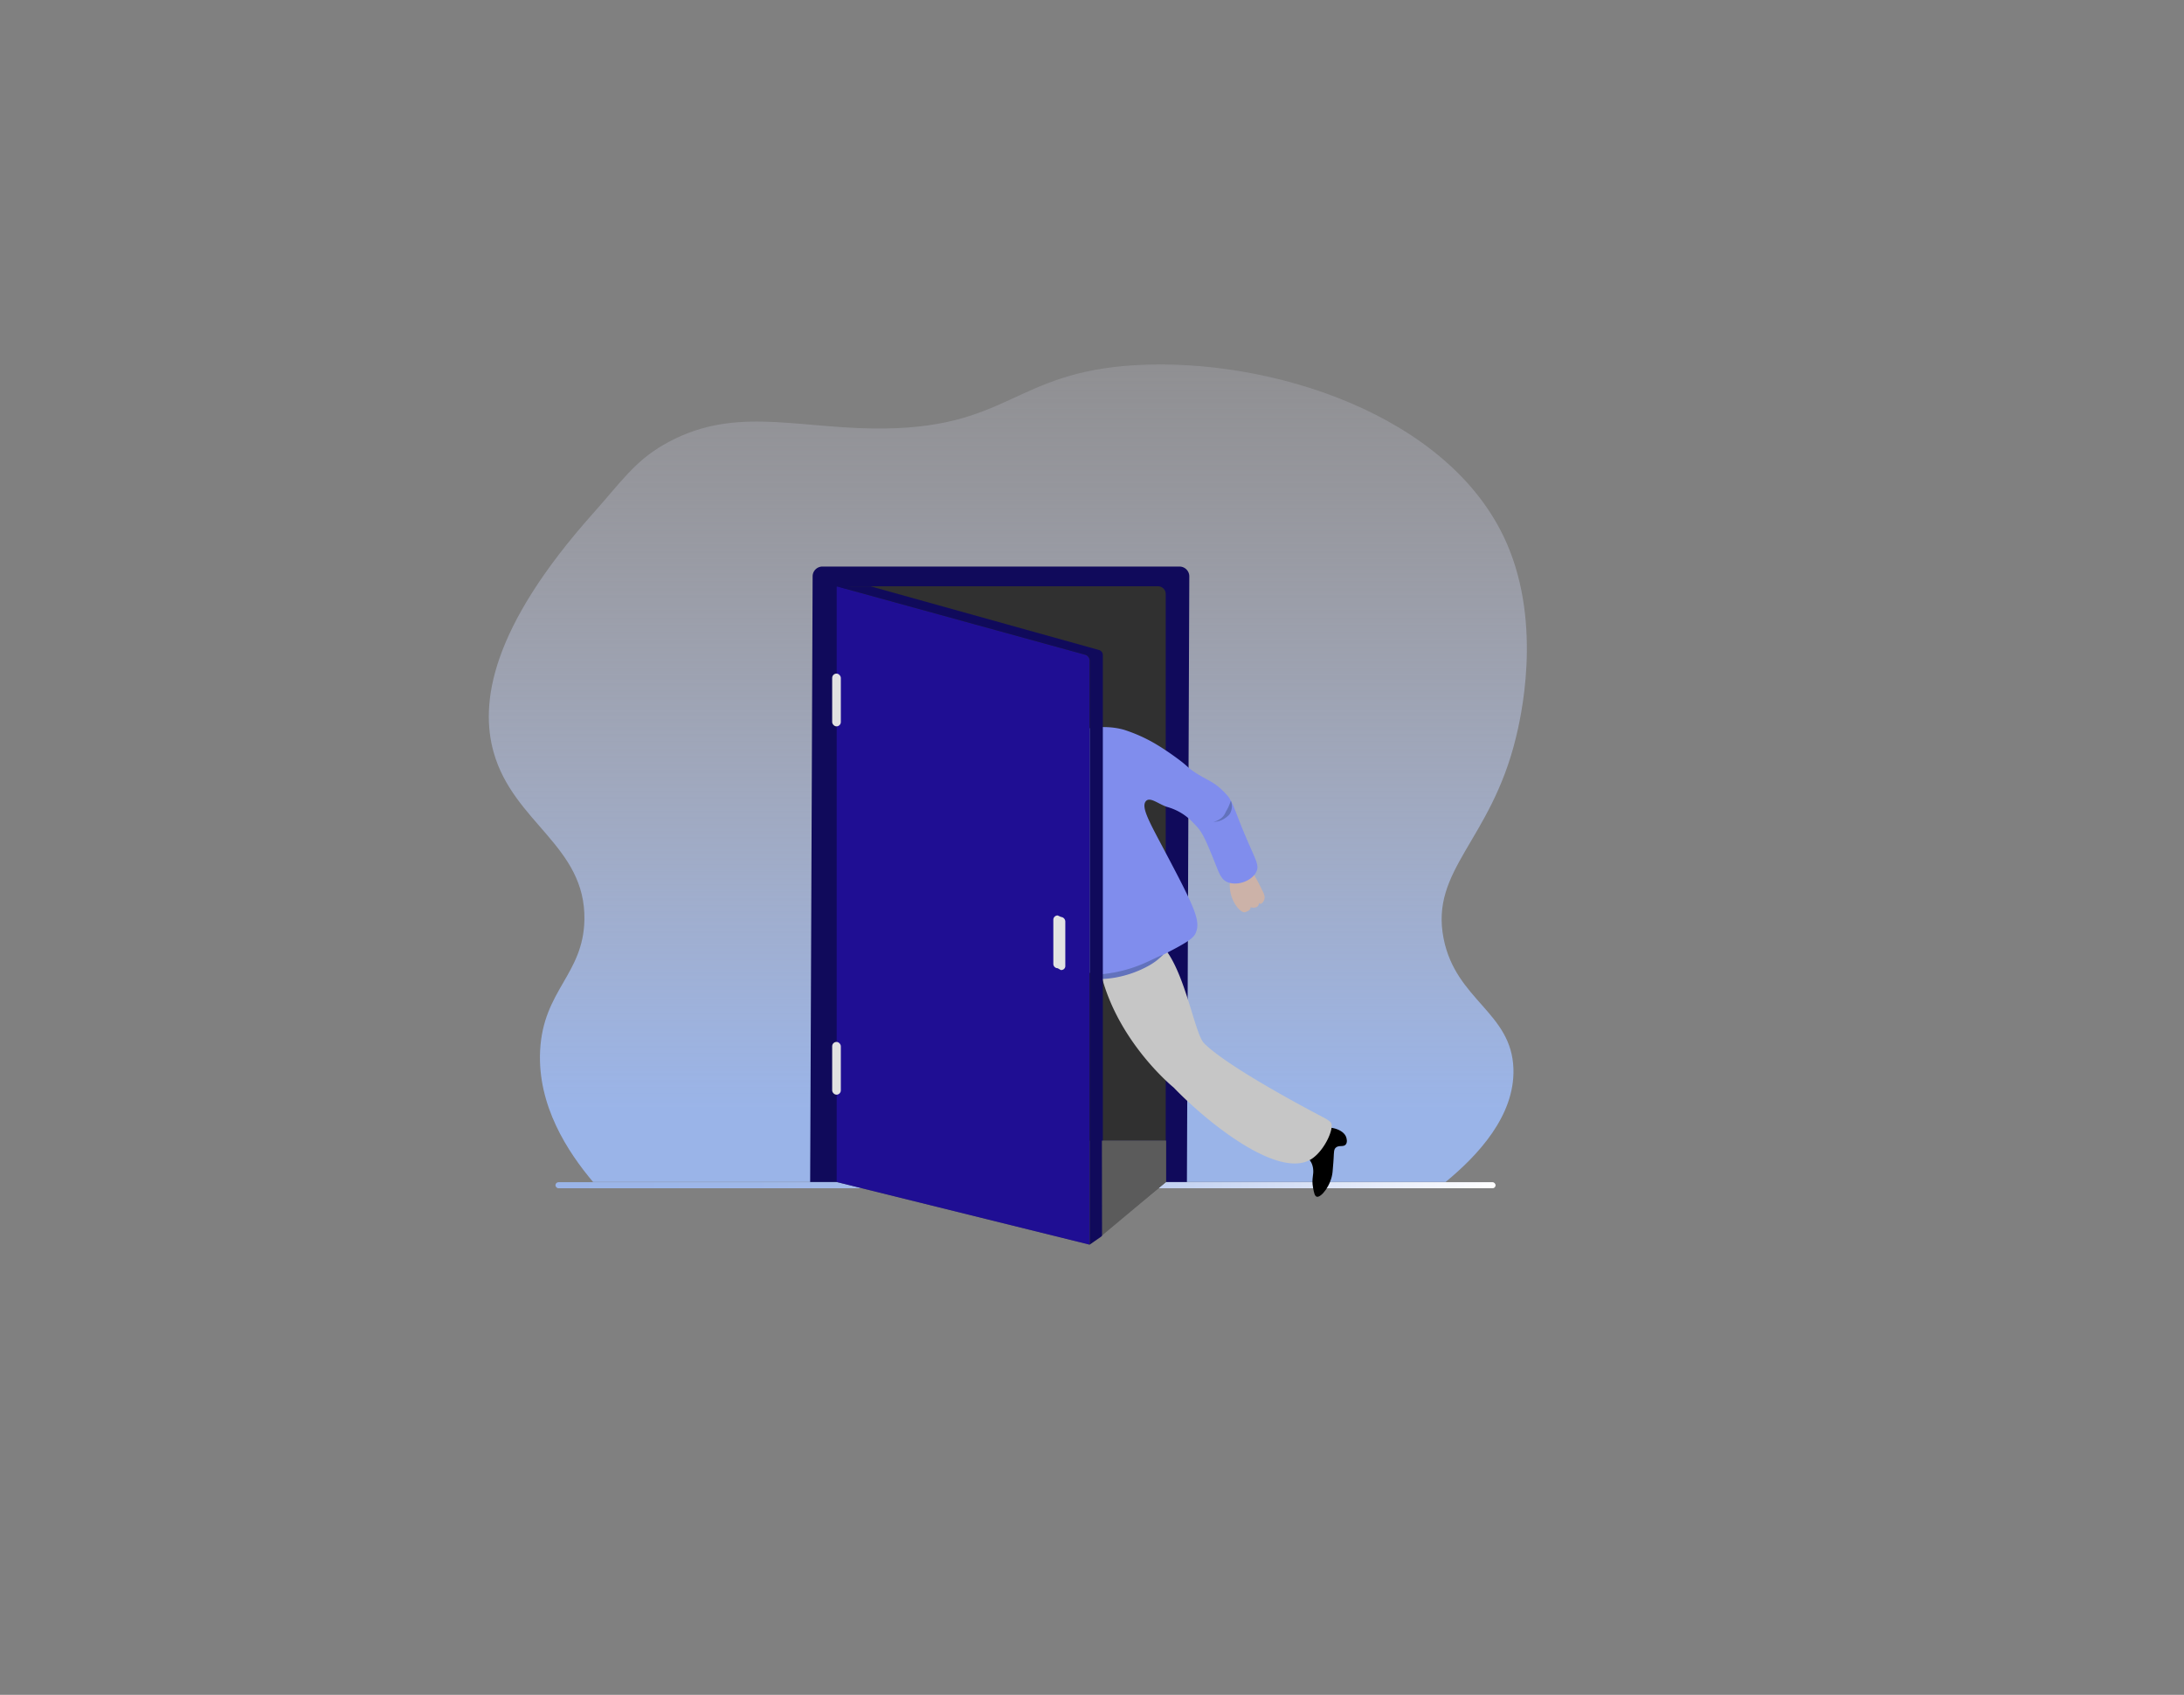 <svg id="Layer_1" data-name="Layer 1" xmlns="http://www.w3.org/2000/svg" xmlns:xlink="http://www.w3.org/1999/xlink" viewBox="0 0 888.01 689.02"><rect x="0" y="0" width="888.01" height="689.02" fill="#808080" stroke="none"/><defs><style>.cls-1{fill:url(#linear-gradient);}.cls-2{fill:url(#linear-gradient-2);}.cls-3{fill:#100a5b;}.cls-4{fill:#303030;}.cls-5{fill:#535354;}.cls-6{fill:#ccb2a8;}.cls-7{fill:#c6c6c6;}.cls-8{fill:#808ded;}.cls-9{fill:#6272bc;}.cls-10{fill:#1f0e93;}.cls-11{fill:#e2e2e2;}.cls-12{fill:#5b5b5b;}</style><linearGradient id="linear-gradient" x1="225.85" y1="481.85" x2="608.1" y2="481.85" gradientUnits="userSpaceOnUse"><stop offset="0" stop-color="#9ab4e8"/><stop offset="0.21" stop-color="#9eb7e9"/><stop offset="0.41" stop-color="#a9bfeb"/><stop offset="0.6" stop-color="#bccdf0"/><stop offset="0.79" stop-color="#d7e1f6"/><stop offset="0.97" stop-color="#f9fafe"/><stop offset="1" stop-color="#fff"/></linearGradient><linearGradient id="linear-gradient-2" x1="409.79" y1="480.54" x2="409.79" y2="148.16" gradientUnits="userSpaceOnUse"><stop offset="0.09" stop-color="#9ab4e8"/><stop offset="0.51" stop-color="#b4c1e3" stop-opacity="0.6"/><stop offset="0.84" stop-color="#c7cadf" stop-opacity="0.31"/><stop offset="1" stop-color="#cecedd" stop-opacity="0.2"/></linearGradient></defs><title>Exit</title><rect class="cls-1" x="225.85" y="480.62" width="382.25" height="2.47" rx="1.23"/><path class="cls-2" d="M461.76,148.44C411.4,151.37,410.3,174.93,355,174.2c-33.11-.44-57.75-9.22-85.2,6.63-11.8,6.81-17.44,15.3-28.64,27.86-41.87,46.94-46,77.35-40.46,97.1,8.05,28.72,37.48,38.14,36.92,68.16-.42,22.17-16.69,28.55-18,53-1.2,22.49,11.25,41.42,21.53,53.58H587.77c13.17-10.83,28.18-26.94,27.59-46-.71-23-23.44-27.85-28.4-53-5.51-28,19.13-39.61,29.35-81.41,1.69-6.91,11.16-45.64-3.79-79.52C589.45,168.29,516,145.29,461.76,148.44Z"/><path class="cls-3" d="M482.6,480.54H329.41l1-246.34a4,4,0,0,1,4.08-3.87h145a4,4,0,0,1,4.08,3.9Z"/><path class="cls-4" d="M346.85,238.35h124a3.13,3.13,0,0,1,3.13,3.13V463.74a0,0,0,0,1,0,0H346.85a6.08,6.08,0,0,1-6.08-6.08V244.43A6.08,6.08,0,0,1,346.85,238.35Z"/><polygon class="cls-5" points="474.09 480.54 442.99 505.98 340.39 480.59 340.49 463.74 474.09 463.74 474.09 480.54"/><path class="cls-6" d="M508.78,353.81a86.81,86.81,0,0,1,4.43,8.1c.66,1.3,1.24,2.47.86,3.74-.29,1-1.11,1.9-1.71,1.79s-1.39-1.9-1.17-1.87c.4.05,1.51,2.56-.47,3.27s-4.09-.95-3.5-1.25c.89-.45,2.83,2.27-1.09,3.27-.78.2-2.14-.88-3-1.94a14.5,14.5,0,0,1-1.55-15.5c.47-.88,1.93-3.59,3.73-3.5C506,350,506.55,350.42,508.78,353.81Z"/><path d="M530.25,467.23c.15,3.42,3,3.54,3.64,7.72.42,2.83-.73,4,0,7.92.36,1.9.64,3.42,1.5,3.65,1.8.47,5.92-4.73,6.43-10.07.3-3.07.43-5.57.43-5.57.14-2.63.1-3.58.86-4.29,1.26-1.18,3.1-.14,4.07-1.29.74-.88.46-2.47,0-3.42-1.55-3.15-8-4.82-12.43-2.15C532.27,461.21,530.12,464.19,530.25,467.23Z"/><path class="cls-7" d="M470.44,377.93c2.35,2.29,1,5.33,2.33,6.78,8.67,9.57,12.57,33.2,16.28,38.79,0,0,5,7.59,49.1,30.81a13.47,13.47,0,0,1,2.89,1.93c1.79,2.05-2.46,11.69-8,15.08-13.3,8.1-41.95-14.77-55.84-29.2,0,0-25.05-20.23-30.49-50.65-.57-3.15,4-8.46,6.92-11.94C457.51,374.83,466.59,374.18,470.44,377.93Z"/><path class="cls-8" d="M431.87,299.68c4.93-2.76,15.4-5.74,25.12-3a62.94,62.94,0,0,1,13.27,6c3.33,2,6.24,4.07,7.81,5.21,5.3,3.85,4.34,3.83,7.73,6.07,4.9,3.24,7.48,3.64,11.45,7.56a29.9,29.9,0,0,1,2.1,2.27c2.36,3.17,3.16,7.11,7.66,17.54,3.73,8.63,5,10.48,3.85,13-1.84,4-8.33,6.12-12.22,4.09-1.87-1-2.66-2.65-4.15-6.41-5.51-13.94-6.13-14.18-9.68-17.88a22.67,22.67,0,0,0-10-6c-3.41-.95-7.12-4.34-8.84-2.48-2.23,2.4,1.48,8.71,8.13,21.3,11.86,22.46,14.22,27.6,12,32.5-1.1,2.44-5.09,4.52-13.09,8.68-9.9,5.15-16.81,8.64-25.79,8a34.87,34.87,0,0,1-10.6-2.64C414,383,407,313.58,431.87,299.68Z"/><path class="cls-8" d="M473,388.06a49.63,49.63,0,0,1-16.85,7.71,48.87,48.87,0,0,1-9.95,1.37"/><path class="cls-9" d="M473,388.06a24.61,24.61,0,0,1-5.75,4.45,43.84,43.84,0,0,1-13.73,4.91,40.62,40.62,0,0,1-7.29.62l-.07-1.8a64.79,64.79,0,0,0,7-.91,59.58,59.58,0,0,0,6.81-1.73,58.12,58.12,0,0,0,6.55-2.57C468.64,390.07,470.76,389,473,388.06Z"/><path class="cls-10" d="M340.39,480.59,443,506s0,0,0,0V268.6a2.55,2.55,0,0,0-1.89-2.47l-100.61-27.7a.24.24,0,0,0-.3.23v241.7A.25.25,0,0,0,340.39,480.59Z"/><path class="cls-3" d="M353.91,238.39l-13.7,0,101,27.79a2.49,2.49,0,0,1,1.84,2.41V506l4.57-3.17a1.83,1.83,0,0,0,.79-1.5v-235a2.16,2.16,0,0,0-1.58-2.08l-92.4-25.75A2,2,0,0,0,353.91,238.39Z"/><rect class="cls-11" x="338.36" y="273.85" width="3.52" height="21.45" rx="1.76"/><rect class="cls-11" x="338.36" y="423.59" width="3.52" height="21.45" rx="1.76"/><path class="cls-11" d="M431.31,394.35l-1.27-.73a1.76,1.76,0,0,1-1.76-1.76V373.93a1.76,1.76,0,0,1,1.76-1.76l1.39.62a1.91,1.91,0,0,1,1.72,2v18.08A1.64,1.64,0,0,1,431.31,394.35Z"/><polygon class="cls-12" points="448.03 463.74 474.09 463.74 474.09 480.54 448.09 502.29 448.03 463.74"/><path class="cls-8" d="M493.38,334.12a8,8,0,0,0,4.48-2,8.58,8.58,0,0,0,2.6-6.59"/><path class="cls-9" d="M493.38,334.12a8.07,8.07,0,0,0,2.76-1.21,5.73,5.73,0,0,0,1.92-2.12c.21-.43.39-.84.62-1.23s.45-.8.67-1.22c.4-.87.75-1.79,1.11-2.82a5.89,5.89,0,0,1,.34,3.25,6.68,6.68,0,0,1-.5,1.63,3.94,3.94,0,0,1-1.06,1.34,10.1,10.1,0,0,1-2.78,1.78A8.31,8.31,0,0,1,493.38,334.12Z"/></svg>